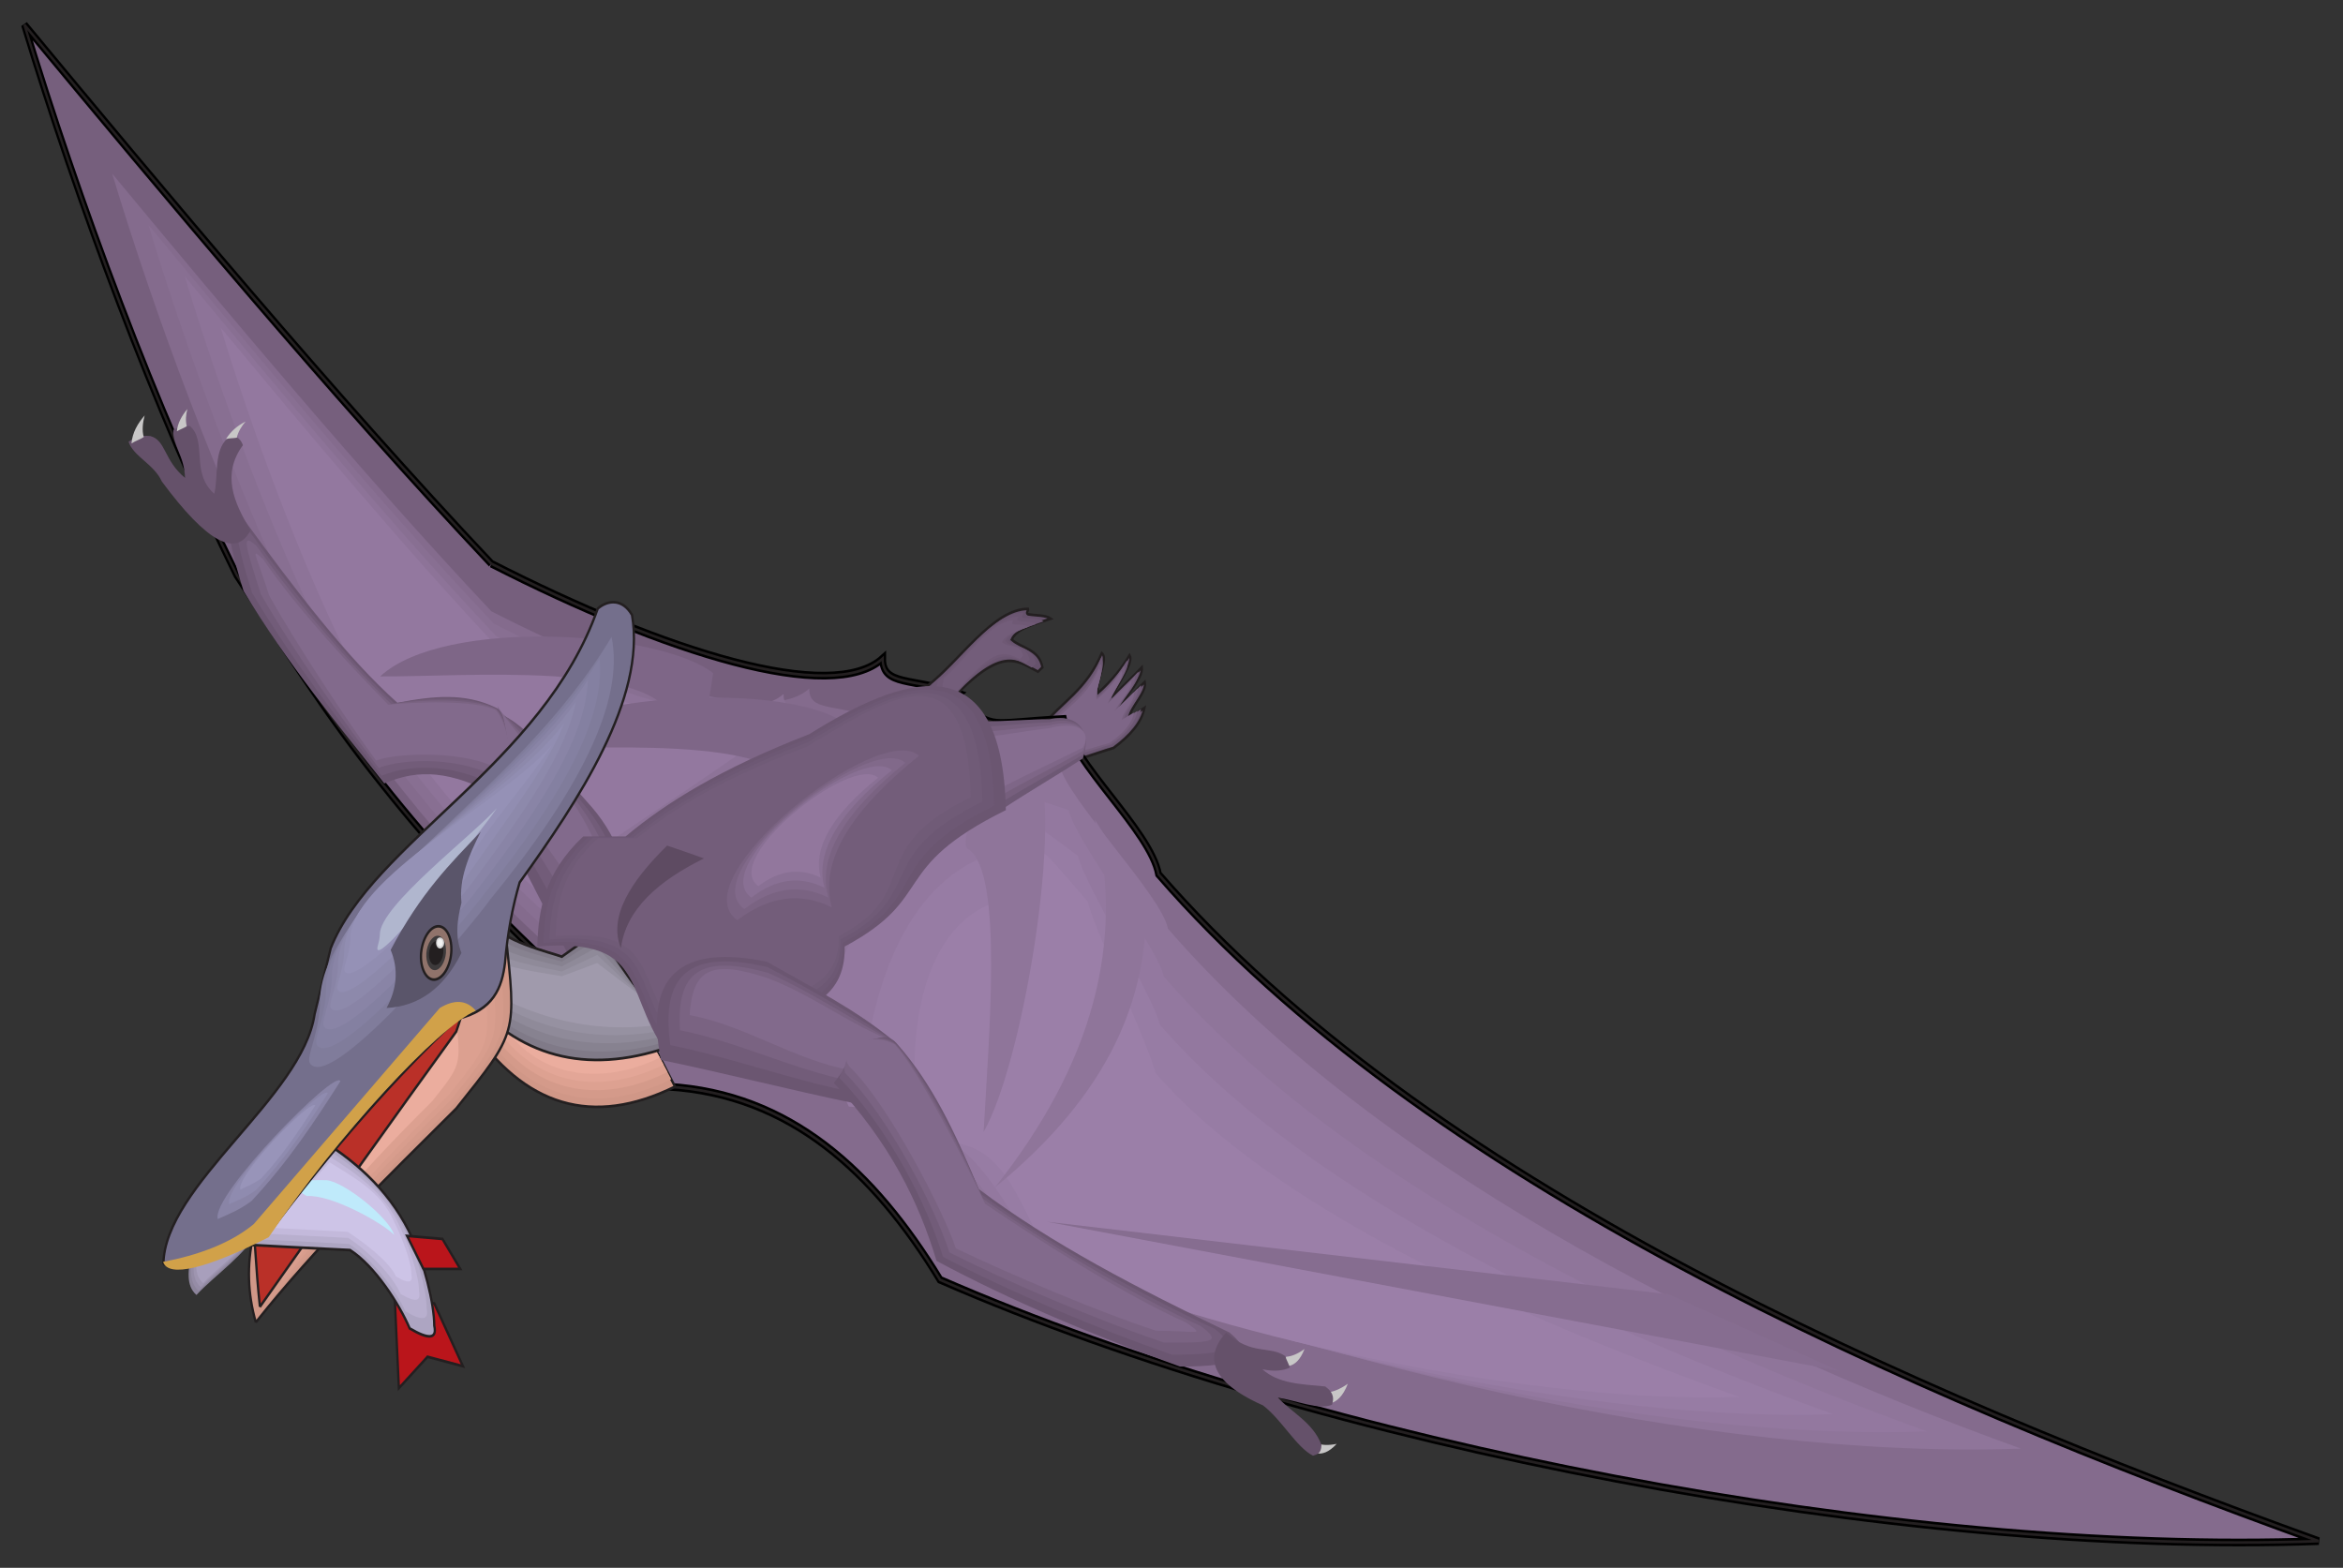 <?xml version="1.0" encoding="UTF-8" standalone="no"?>
<!-- Created with Inkscape (http://www.inkscape.org/) -->
<svg xmlns:dc="http://purl.org/dc/elements/1.1/" xmlns:cc="http://creativecommons.org/ns#" xmlns:rdf="http://www.w3.org/1999/02/22-rdf-syntax-ns#" xmlns:svg="http://www.w3.org/2000/svg" xmlns="http://www.w3.org/2000/svg" xmlns:sodipodi="http://sodipodi.sourceforge.net/DTD/sodipodi-0.dtd" xmlns:inkscape="http://www.inkscape.org/namespaces/inkscape" id="svg14779" version="1.1" inkscape:version="0.48+devel r12701" width="455.108" height="304.521" xml:space="preserve" sodipodi:docname="Pteranodon_with_Fish.svg"><rect width="100%" height="100%" fill="#333333" stroke="none"/><title id="title4309">Pteranodon with Fish</title><defs id="defs14783"/><sodipodi:namedview pagecolor="#ffffff" bordercolor="#666666" borderopacity="1" objecttolerance="10" gridtolerance="10" guidetolerance="10" inkscape:pageopacity="0" inkscape:pageshadow="2" inkscape:window-width="1261" inkscape:window-height="989" id="namedview14781" showgrid="false" inkscape:zoom="1.09" inkscape:cx="205.34134" inkscape:cy="82.717718" inkscape:window-x="61" inkscape:window-y="0" inkscape:window-maximized="0" inkscape:current-layer="g14787" fit-margin-top="4" fit-margin-left="4" fit-margin-right="4" fit-margin-bottom="4"/><g id="g14787" inkscape:groupmode="layer" inkscape:label="Pteranodon_1" transform="matrix(1.25,0,0,-1.25,179.95,299.928)"><g id="g4182"><g transform="matrix(0.396,0,0,0.457,-141.3,-0.046)" id="g14789"><path inkscape:connector-curvature="0" id="path14791" style="fill:#8c849b;fill-opacity:1;fill-rule:nonzero;stroke:none" d="M 93.555,106.066 C 90.914,99.523 77.371,91.371 70.367,84.828 c -4.363,3.328 -3.102,8.723 -2.066,14.234 5.625,7.003 11.133,13.89 16.758,20.782 0.461,-5.168 8.035,-8.614 8.496,-13.778"/><path inkscape:connector-curvature="0" id="path14793" style="fill:none;stroke:none" d="M 93.555,106.066 C 90.914,99.523 77.371,91.371 70.367,84.828 c -4.363,3.328 -3.102,8.723 -2.066,14.234 5.625,7.003 11.133,13.89 16.758,20.782 0.461,-5.168 8.035,-8.614 8.496,-13.778 z"/><path inkscape:connector-curvature="0" id="path14795" style="fill:#958ca6;fill-opacity:1;fill-rule:nonzero;stroke:none" d="M 93.555,106.523 C 91.027,100.324 77.941,92.402 71.285,86.203 c -4.246,3.215 -3.098,8.266 -2.066,13.664 5.394,6.656 10.789,13.317 16.183,19.977 0.461,-4.938 7.691,-8.383 8.152,-13.321"/><path inkscape:connector-curvature="0" id="path14797" style="fill:#9e95b0;fill-opacity:1;fill-rule:nonzero;stroke:none" d="M 93.555,107.098 C 91.144,101.016 78.633,93.551 72.09,87.469 c -4.019,3.098 -2.871,8.035 -1.836,13.199 5.164,6.43 10.328,12.859 15.379,19.176 0.574,-4.707 7.461,-8.039 7.922,-12.746"/><path inkscape:connector-curvature="0" id="path14799" style="fill:#a89fbc;fill-opacity:1;fill-rule:nonzero;stroke:none" d="M 93.555,107.559 C 91.258,101.816 79.207,94.586 73.008,88.844 c -3.902,2.988 -2.754,7.691 -1.836,12.629 4.934,6.086 9.871,12.285 14.805,18.371 0.461,-4.594 7.117,-7.696 7.578,-12.285"/><path inkscape:connector-curvature="0" id="path14801" style="fill:#66526c;fill-opacity:1;fill-rule:nonzero;stroke:none" d="m 392.922,264.953 c -5.625,5.969 -2.524,8.149 1.148,11.25 2.297,1.262 4.707,2.297 8.153,2.067 7.804,8.265 17.445,12.398 23.414,24.796 2.871,-1.953 -2.637,-9.757 -1.492,-13.546 5.398,4.132 9.3,8.382 12.398,12.859 1.836,-2.758 -4.82,-9.531 -6.887,-14.465 3.672,3.559 8.035,6.887 11.707,10.332 0.461,-3.676 -5.738,-8.957 -8.609,-13.547 3.332,2.871 6.43,5.856 9.758,8.61 0.918,-3.559 -5.508,-8.379 -6.199,-12.286 1.953,1.036 4.25,2.411 6.085,3.446 -1.148,-5.051 -5.742,-9.528 -12.168,-13.66 -7.46,-1.84 -15.152,-4.825 -23.417,-5.512 -3.903,0.918 -8.493,0.805 -13.891,-0.344"/><path inkscape:connector-curvature="0" id="path14803" style="fill:none;stroke:#231f20;stroke-width:0.9;stroke-linecap:butt;stroke-linejoin:miter;stroke-miterlimit:4;stroke-opacity:1;stroke-dasharray:none" d="m 392.922,264.953 c -5.625,5.969 -2.524,8.149 1.148,11.25 2.297,1.262 4.707,2.297 8.153,2.067 7.804,8.265 17.445,12.398 23.414,24.796 2.871,-1.953 -2.637,-9.757 -1.492,-13.546 5.398,4.132 9.3,8.382 12.398,12.859 1.836,-2.758 -4.82,-9.531 -6.887,-14.465 3.672,3.559 8.035,6.887 11.707,10.332 0.461,-3.676 -5.738,-8.957 -8.609,-13.547 3.332,2.871 6.43,5.856 9.758,8.61 0.918,-3.559 -5.508,-8.379 -6.199,-12.286 1.953,1.036 4.25,2.411 6.085,3.446 -1.148,-5.051 -5.742,-9.528 -12.168,-13.66 -7.46,-1.84 -15.152,-4.825 -23.417,-5.512 -3.903,0.918 -8.493,0.805 -13.891,-0.344 z"/><path inkscape:connector-curvature="0" id="path14805" style="fill:#6d5874;fill-opacity:1;fill-rule:nonzero;stroke:none" d="m 394.988,266.215 c -5.394,5.512 -2.41,7.578 0.918,10.449 2.184,1.031 4.481,2.063 7.692,1.836 7.234,7.574 16.187,11.363 21.695,22.844 2.641,-1.949 -2.41,-9.071 -1.262,-12.629 4.938,3.789 8.496,7.691 11.481,11.828 1.718,-2.527 -4.477,-8.84 -6.43,-13.32 3.445,3.215 7.461,6.316 10.906,9.531 0.457,-3.445 -5.281,-8.383 -7.922,-12.516 2.985,2.528 5.969,5.399 8.954,7.922 0.918,-3.328 -5.051,-7.805 -5.625,-11.363 1.722,0.918 3.902,2.18 5.625,3.211 -1.032,-4.707 -5.282,-8.84 -11.25,-12.625 -7,-1.723 -14.235,-4.363 -21.922,-4.938 -3.676,0.805 -7.922,0.688 -12.86,-0.23"/><path inkscape:connector-curvature="0" id="path14807" style="fill:#765f7d;fill-opacity:1;fill-rule:nonzero;stroke:none" d="m 396.941,267.477 c -5.05,5.168 -2.296,7.003 0.805,9.531 2.067,1.031 4.133,1.836 7.117,1.719 6.657,6.89 15.035,10.336 20.086,20.781 2.41,-1.723 -2.179,-8.266 -1.148,-11.594 4.594,3.441 7.922,7.117 10.562,10.789 1.606,-2.297 -4.019,-8.035 -5.855,-12.168 3.215,2.985 6.887,5.738 10.101,8.61 0.461,-3.098 -4.937,-7.575 -7.347,-11.364 2.871,2.293 5.511,4.821 8.379,7.231 0.804,-3.098 -4.703,-7.117 -5.278,-10.446 1.723,0.801 3.672,2.067 5.278,2.868 -0.918,-4.246 -4.821,-8.036 -10.446,-11.477 -6.425,-1.496 -13.086,-3.906 -20.203,-4.363 -3.441,0.801 -7.461,0.687 -12.051,-0.117"/><path inkscape:connector-curvature="0" id="path14809" style="fill:#7e6687;fill-opacity:1;fill-rule:nonzero;stroke:none" d="m 399.008,268.625 c -4.707,4.824 -2.18,6.43 0.687,8.84 1.836,0.918 3.672,1.609 6.543,1.379 6.086,6.312 13.66,9.297 18.254,18.941 2.41,-1.605 -1.953,-7.578 -0.922,-10.562 4.25,3.101 7.235,6.316 9.758,9.757 1.492,-2.179 -3.785,-7.343 -5.394,-11.132 2.984,2.64 6.429,5.164 9.296,7.804 0.348,-2.871 -4.476,-6.886 -6.656,-10.332 2.524,2.067 5.051,4.364 7.578,6.43 0.801,-2.754 -4.25,-6.43 -4.707,-9.414 1.493,0.805 3.328,1.836 4.821,2.527 -0.805,-3.906 -4.477,-7.234 -9.528,-10.336 -5.968,-1.375 -12.054,-3.441 -18.711,-3.785 -3.097,0.688 -6.773,0.688 -11.019,-0.117"/><path inkscape:connector-curvature="0" id="path14811" style="fill:#ba151b;fill-opacity:1;fill-rule:nonzero;stroke:none" d="m 148.195,83.562 1.606,-30.422 11.25,10.676 13.89,-3.211 -11.25,21.352 -15.496,1.605"/><path inkscape:connector-curvature="0" id="path14813" style="fill:none;stroke:#231f20;stroke-width:0.9;stroke-linecap:butt;stroke-linejoin:miter;stroke-miterlimit:4;stroke-opacity:1;stroke-dasharray:none" d="m 148.195,83.562 1.606,-30.422 11.25,10.676 13.89,-3.211 -11.25,21.352 -15.496,1.605 z"/><path inkscape:connector-curvature="0" id="path14815" style="fill:#765f7d;fill-opacity:1;fill-rule:nonzero;stroke:#000000;stroke-width:2.631;stroke-miterlimit:4;stroke-opacity:1;stroke-dasharray:none" d="M 186.074,333.488 C 124.316,390.203 57.168,460 2.871,516.715 23.531,457.59 54.41,385.266 86.207,329.586 c 18.023,-23.648 35.012,-47.184 56.938,-70.832 19.628,-21.469 42.242,-42.938 69.214,-64.406 49.477,32.605 107.672,62.34 157.149,94.941 -18.137,5.512 -29.961,2.414 -29.848,11.941 -19.855,-15.613 -84.828,1.836 -153.586,32.258"/><path inkscape:connector-curvature="0" id="path14817" style="fill:none;stroke:#231f20;stroke-width:0.9;stroke-linecap:butt;stroke-linejoin:miter;stroke-miterlimit:4;stroke-opacity:1;stroke-dasharray:none" d="M 186.074,333.488 C 124.316,390.203 57.168,460 2.871,516.715 23.531,457.59 54.41,385.266 86.207,329.586 c 18.023,-23.648 35.012,-47.184 56.938,-70.832 19.628,-21.469 42.242,-42.938 69.214,-64.406 49.477,32.605 107.672,62.34 157.149,94.941 -18.137,5.512 -29.961,2.414 -29.848,11.941 -19.855,-15.613 -84.828,1.836 -153.586,32.258 z"/><path inkscape:connector-curvature="0" id="path14819" style="fill:#846b8d;fill-opacity:1;fill-rule:nonzero;stroke:none" d="M 186.074,317.301 C 136.027,363.34 81.387,420.051 37.309,466.086 c 16.758,-48.102 41.898,-106.766 67.726,-152 14.574,-19.172 28.352,-38.344 46.145,-57.516 15.953,-17.449 34.32,-34.898 56.246,-52.347 40.176,26.519 87.469,50.742 127.527,77.144 -14.691,4.481 -24.219,1.953 -24.105,9.645 -16.184,-12.629 -68.989,1.492 -124.774,26.289"/><path inkscape:connector-curvature="0" id="path14821" style="fill:#886f92;fill-opacity:1;fill-rule:nonzero;stroke:none" d="m 187.105,313.055 c -45.683,41.902 -95.386,93.562 -135.562,135.582 15.266,-43.856 38.109,-97.239 61.641,-138.453 13.316,-17.45 25.828,-35.016 42.129,-52.465 14.46,-15.844 31.222,-31.684 51.195,-47.641 36.617,24.106 79.664,46.149 116.164,70.258 -13.313,4.019 -22.039,1.836 -21.926,8.84 -14.691,-11.481 -62.789,1.379 -113.641,23.879"/><path inkscape:connector-curvature="0" id="path14823" style="fill:#8d7398;fill-opacity:1;fill-rule:nonzero;stroke:none" d="m 188.027,308.809 c -41.211,37.882 -85.98,84.492 -122.25,122.379 13.774,-39.493 34.321,-87.825 55.672,-125.02 11.938,-15.73 23.301,-31.457 37.879,-47.301 13.086,-14.234 28.238,-28.586 46.262,-42.937 33.058,21.812 71.855,41.675 104.914,63.371 -12.168,3.676 -19.973,1.609 -19.856,7.922 -13.316,-10.332 -56.707,1.265 -102.621,21.586"/><path inkscape:connector-curvature="0" id="path14825" style="fill:#93789f;fill-opacity:1;fill-rule:nonzero;stroke:none" d="m 189.059,304.559 c -36.731,33.754 -76.793,75.425 -109.165,109.179 12.399,-35.246 30.762,-78.297 49.703,-111.476 10.675,-14.004 20.777,-28.125 33.863,-42.133 11.707,-12.856 25.137,-25.598 41.211,-38.457 29.5,19.516 64.051,37.195 93.551,56.598 -10.789,3.214 -17.793,1.492 -17.676,7.117 -11.824,-9.297 -50.625,1.035 -91.488,19.172"/><path inkscape:connector-curvature="0" id="path14827" style="fill:#7e6687;fill-opacity:1;fill-rule:nonzero;stroke:none" d="m 273.086,296.293 c -21.469,14.465 -105.723,18.941 -130.633,-1.148 31.684,-0.231 108.82,5.625 115.02,-15.383 0.574,-8.035 10.906,-15.844 15.613,16.531"/><path inkscape:connector-curvature="0" id="path14829" style="fill:#6b5671;fill-opacity:1;fill-rule:nonzero;stroke:none" d="m 223.496,252.668 c -11.594,11.02 -21.926,25.945 -35.125,30.078 -0.117,-11.937 -4.707,-14.578 -4.824,-26.519 9.875,-17.563 24.566,-41.215 34.437,-58.778 20.895,10.563 29.848,32.375 5.512,55.219"/><path inkscape:connector-curvature="0" id="path14831" style="fill:#725c79;fill-opacity:1;fill-rule:nonzero;stroke:none" d="m 222.234,251.75 c -10.906,11.594 -21.812,24.914 -33.75,31.801 0.575,-11.367 -3.214,-14.352 -2.64,-25.602 9.871,-17.566 23.992,-36.851 33.863,-54.418 16.875,10.219 22.727,27.438 2.527,48.219"/><path inkscape:connector-curvature="0" id="path14833" style="fill:#7a6382;fill-opacity:1;fill-rule:nonzero;stroke:none" d="m 220.969,250.945 c -10.215,12.055 -21.696,23.649 -32.485,33.293 1.262,-10.562 -1.605,-13.89 -0.343,-24.566 9.757,-17.567 23.531,-32.488 33.289,-50.055 12.855,9.875 15.609,22.617 -0.461,41.328"/><path inkscape:connector-curvature="0" id="path14835" style="fill:#826a8c;fill-opacity:1;fill-rule:nonzero;stroke:none" d="m 219.707,250.145 c -9.527,12.398 -21.578,22.5 -31.223,34.898 2.067,-9.988 -0.113,-13.547 1.954,-23.648 9.753,-17.567 23.07,-28.129 32.714,-45.579 8.723,9.414 8.493,17.68 -3.445,34.329"/><path inkscape:connector-curvature="0" id="path14837" style="fill:#6b5671;fill-opacity:1;fill-rule:nonzero;stroke:none" d="m 187.453,284.699 c -11.824,4.821 -23.762,3.903 -38.226,1.492 -19.743,15.27 -39.946,38.231 -60.149,62.223 -8.035,5.625 -8.035,-2.41 -0.23,-24.223 17.105,-24.796 37.535,-45.921 55.215,-65.437 13.773,5.051 25.828,4.246 44.421,-4.133 2.297,11.481 5.969,27.895 -1.031,30.078"/><path inkscape:connector-curvature="0" id="path14839" style="fill:#725c79;fill-opacity:1;fill-rule:nonzero;stroke:none" d="m 187.68,284.355 c -10.446,4.36 -26.973,3.559 -39.602,1.606 -17.445,13.891 -38.566,36.277 -56.476,57.977 -7.117,5.164 -6.426,-0.805 0.574,-20.321 15.152,-22.273 35.125,-44.66 50.851,-62.222 12.055,4.246 29.274,3.902 45.688,-3.907 3.215,6.891 5.855,22.848 -1.035,26.867"/><path inkscape:connector-curvature="0" id="path14841" style="fill:#7a6382;fill-opacity:1;fill-rule:nonzero;stroke:none" d="m 187.91,284.008 c -9.066,4.019 -30.187,3.215 -41.094,1.722 -15.152,12.629 -37.078,34.329 -52.804,53.727 -6.082,4.707 -4.703,0.922 1.609,-16.301 13.086,-19.859 32.598,-43.394 46.258,-59.121 10.332,3.442 32.945,3.672 47.066,-3.558 4.133,2.179 5.739,17.562 -1.035,23.531"/><path inkscape:connector-curvature="0" id="path14843" style="fill:#826a8c;fill-opacity:1;fill-rule:nonzero;stroke:none" d="m 188.027,283.551 c -7.578,3.789 -33.289,2.871 -42.359,1.949 -12.855,11.254 -35.813,32.492 -49.129,49.48 -5.164,4.133 -3.098,2.528 2.41,-12.398 11.25,-17.332 30.192,-42.133 41.899,-56.023 8.609,2.757 36.386,3.445 48.441,-3.215 4.82,-2.41 5.508,12.398 -1.262,20.207"/><path inkscape:connector-curvature="0" id="path14845" style="fill:#846b8d;fill-opacity:1;fill-rule:nonzero;stroke:#000000;stroke-width:2.631;stroke-miterlimit:4;stroke-opacity:1;stroke-dasharray:none" d="m 362.16,284.469 6.887,1.379 c 16.644,-8.84 10.219,-6.66 41.555,-5.168 3.328,-15.039 34.089,-37.883 37.304,-52.809 C 552.367,123.629 739.473,52.34 903.16,1.137 738.668,-4.031 511.73,33.395 362.16,89.992 336.219,126.844 303.387,153.137 255.406,155.66 c -6.543,13.317 -12.972,26.633 -19.398,39.953 25.941,39.606 77.254,63.485 126.152,88.856"/><path inkscape:connector-curvature="0" id="path14847" style="fill:none;stroke:#231f20;stroke-width:0.9;stroke-linecap:butt;stroke-linejoin:miter;stroke-miterlimit:4;stroke-opacity:1;stroke-dasharray:none" d="m 362.16,284.469 6.887,1.379 c 16.644,-8.84 10.219,-6.66 41.555,-5.168 3.328,-15.039 34.089,-37.883 37.304,-52.809 C 552.367,123.629 739.473,52.34 903.16,1.137 738.668,-4.031 511.73,33.395 362.16,89.992 336.219,126.844 303.387,153.137 255.406,155.66 c -6.543,13.317 -12.972,26.633 -19.398,39.953 25.941,39.606 77.254,63.485 126.152,88.856 z"/><path inkscape:connector-curvature="0" id="path14849" style="fill:#8f759a;fill-opacity:1;fill-rule:nonzero;stroke:none" d="m 372.375,268.168 5.168,0.918 c 12.625,-6.66 7.691,-5.051 31.449,-3.902 2.414,-11.254 40.18,-44.43 42.59,-55.797 C 530.324,130.75 662.793,71.164 786.305,32.594 662.219,28.688 499.676,62.672 386.84,105.375 c -19.516,27.898 -44.195,47.645 -80.469,49.598 -4.933,9.988 -9.754,20.09 -14.691,30.078 19.629,29.847 43.847,63.945 80.695,83.117"/><path inkscape:connector-curvature="0" id="path14851" style="fill:#93789f;fill-opacity:1;fill-rule:nonzero;stroke:none" d="m 380.641,252.211 c 1.492,0.227 3.101,0.57 4.593,0.801 8.379,1.953 4.129,3.445 27.434,-3.328 2.18,-9.989 35.125,-46.727 37.305,-56.598 C 518.848,124.32 641.441,72.199 749.457,38.445 640.867,35.004 492.102,64.852 393.383,102.047 c -17.106,24.453 -35.356,45.117 -67.035,46.84 -4.25,8.726 -9.989,16.074 -14.235,24.797 11.938,30.078 31.223,65.668 68.528,78.527"/><path inkscape:connector-curvature="0" id="path14853" style="fill:#977ca4;fill-opacity:1;fill-rule:nonzero;stroke:none" d="m 389.02,236.25 c 1.265,0.23 2.527,0.461 3.902,0.805 4.25,10.449 0.574,11.711 23.418,-2.985 1.836,-8.496 30.191,-48.793 32.027,-57.285 C 507.367,117.891 620.09,73.231 712.609,44.301 619.633,41.434 484.41,66.918 399.813,98.832 c -14.579,20.895 -26.29,42.477 -53.493,43.856 -3.675,7.578 -10.218,12.167 -13.89,19.746 4.363,30.078 18.597,67.273 56.59,73.816"/><path inkscape:connector-curvature="0" id="path14855" style="fill:#9b7fa8;fill-opacity:1;fill-rule:nonzero;stroke:none" d="m 397.285,220.293 3.215,0.691 c 0.113,19.055 -2.984,20.09 19.629,-2.414 1.492,-7.117 25.023,-51.086 26.516,-58.203 49.128,-49.019 152.093,-86.215 229.117,-110.211 -77.367,-2.41 -199.043,18.828 -269.407,45.348 -12.167,17.449 -17.449,39.953 -40.062,41.098 -3.102,6.316 -10.445,8.265 -13.547,14.464 -3.211,30.309 6.086,69 44.539,69.227"/><path inkscape:connector-curvature="0" id="path14857" style="fill:#8f759a;fill-opacity:1;fill-rule:nonzero;stroke:none" d="m 401.074,263.918 c 8.266,-22.844 -6.773,-100.797 -21.808,-123.641 1.949,31.571 7.804,87.707 -5.743,95.973 -5.394,1.492 5.743,26.176 27.551,27.668"/><path inkscape:connector-curvature="0" id="path14859" style="fill:#7e6687;fill-opacity:1;fill-rule:nonzero;stroke:none" d="m 325.43,278.844 c -21.469,14.465 -108.594,11.711 -133.5,-8.383 31.566,-0.344 108.816,5.629 114.902,-15.383 0.688,-8.148 13.891,-8.609 18.598,23.766"/><path inkscape:connector-curvature="0" id="path14861" style="fill:#d09787;fill-opacity:1;fill-rule:nonzero;stroke:none" d="m 258.16,155.66 c -32.371,-13.777 -59.113,-6.887 -80.465,20.664 8.379,11.942 -0.804,23.996 7.575,36.047 3.675,-9.527 24.796,-15.039 28.468,-16.758 4.707,3.903 9.297,7.692 13.891,11.594 10.215,-17.223 20.316,-34.328 30.531,-51.547"/><path inkscape:connector-curvature="0" id="path14863" style="fill:none;stroke:#231f20;stroke-width:0.9;stroke-linecap:butt;stroke-linejoin:miter;stroke-miterlimit:4;stroke-opacity:1;stroke-dasharray:none" d="m 258.16,155.66 c -32.371,-13.777 -59.113,-6.887 -80.465,20.664 8.379,11.942 -0.804,23.996 7.575,36.047 3.675,-9.527 24.796,-15.039 28.468,-16.758 4.707,3.903 9.297,7.692 13.891,11.594 10.215,-17.223 20.316,-34.328 30.531,-51.547 z"/><path inkscape:connector-curvature="0" id="path14865" style="fill:#d49a8a;fill-opacity:1;fill-rule:nonzero;stroke:none" d="m 256.668,158.188 c -29.73,-12.629 -56.129,-7.122 -75.645,18.136 7.575,11.02 -0.804,22.156 6.887,33.18 3.328,-8.727 22.844,-13.777 26.172,-15.387 4.246,3.563 8.496,7.121 12.742,10.68 9.297,-15.844 20.547,-30.883 29.844,-46.609"/><path inkscape:connector-curvature="0" id="path14867" style="fill:#dda191;fill-opacity:1;fill-rule:nonzero;stroke:none" d="m 255.176,160.598 c -27.09,-11.481 -53.145,-7.235 -70.938,15.84 6.887,10.105 -0.691,20.093 6.313,30.195 3.097,-7.922 20.777,-12.629 23.875,-14.008 3.789,3.215 7.691,6.43 11.594,9.645 8.496,-14.352 20.664,-27.321 29.156,-41.672"/><path inkscape:connector-curvature="0" id="path14869" style="fill:#e3a697;fill-opacity:1;fill-rule:nonzero;stroke:none" d="m 253.684,163.121 c -24.45,-10.445 -50.161,-7.461 -66.231,13.317 6.313,9.187 -0.574,18.253 5.625,27.324 2.867,-7.117 18.824,-11.364 21.578,-12.629 3.559,2.871 7.004,5.855 10.563,8.726 7.687,-12.972 20.773,-23.765 28.465,-36.738"/><path inkscape:connector-curvature="0" id="path14871" style="fill:#ebad9e;fill-opacity:1;fill-rule:nonzero;stroke:none" d="m 252.191,165.531 c -21.808,-9.297 -47.175,-7.574 -61.527,11.024 5.625,8.152 -0.574,16.3 5.051,24.336 2.527,-6.313 16.762,-10.102 19.285,-11.25 3.102,2.64 6.199,5.168 9.414,7.808 6.774,-11.597 21.008,-20.32 27.777,-31.918"/><path inkscape:connector-curvature="0" id="path14873" style="fill:#807a88;fill-opacity:1;fill-rule:nonzero;stroke:none" d="m 258.16,169.895 c -32.371,-10.332 -59.113,-5.165 -80.465,15.5 8.379,8.953 -0.804,17.91 7.575,26.976 3.675,-7.117 24.796,-11.25 28.468,-12.512 4.707,2.871 9.297,5.739 13.891,8.61 10.215,-12.856 20.316,-25.715 30.531,-38.574"/><path inkscape:connector-curvature="0" id="path14875" style="fill:none;stroke:#231f20;stroke-width:0.9;stroke-linecap:butt;stroke-linejoin:miter;stroke-miterlimit:4;stroke-opacity:1;stroke-dasharray:none" d="m 258.16,169.895 c -32.371,-10.332 -59.113,-5.165 -80.465,15.5 8.379,8.953 -0.804,17.91 7.575,26.976 3.675,-7.117 24.796,-11.25 28.468,-12.512 4.707,2.871 9.297,5.739 13.891,8.61 10.215,-12.856 20.316,-25.715 30.531,-38.574 z"/><path inkscape:connector-curvature="0" id="path14877" style="fill:#878290;fill-opacity:1;fill-rule:nonzero;stroke:none" d="m 258.16,171.848 c -32.371,-9.071 -58.769,-3.328 -80.008,14.808 8.266,7.922 -1.148,14.582 7.118,22.5 3.675,-6.199 24.796,-9.871 28.468,-11.019 4.707,2.527 9.297,5.168 13.891,7.691 10.215,-11.363 20.316,-22.73 30.531,-33.98"/><path inkscape:connector-curvature="0" id="path14879" style="fill:#8f8a99;fill-opacity:1;fill-rule:nonzero;stroke:none" d="m 258.16,173.797 c -32.371,-7.918 -58.426,-1.375 -79.664,14.238 8.266,6.887 -1.492,11.137 6.774,18.024 3.675,-5.395 24.796,-8.61 28.468,-9.528 4.707,2.18 9.297,4.36 13.891,6.543 10.215,-9.758 20.316,-19.515 30.531,-29.277"/><path inkscape:connector-curvature="0" id="path14881" style="fill:#9691a1;fill-opacity:1;fill-rule:nonzero;stroke:none" d="m 258.16,175.637 c -32.371,-6.543 -58.082,0.574 -79.316,13.777 8.261,5.738 -1.84,7.691 6.426,13.43 3.675,-4.477 24.796,-7.231 28.468,-8.035 4.707,1.836 9.297,3.789 13.891,5.625 10.215,-8.266 20.316,-16.532 30.531,-24.797"/><path inkscape:connector-curvature="0" id="path14883" style="fill:#a09aac;fill-opacity:1;fill-rule:nonzero;stroke:none" d="m 258.16,177.586 c -32.371,-5.395 -57.738,2.414 -78.972,13.203 8.378,4.594 -2.297,4.25 6.082,8.957 3.675,-3.676 24.796,-5.855 28.468,-6.547 4.707,1.492 9.297,2.985 13.891,4.481 10.215,-6.66 20.316,-13.321 30.531,-20.094"/><path inkscape:connector-curvature="0" id="path14885" style="fill:#66526c;fill-opacity:1;fill-rule:nonzero;stroke:none" d="m 363.422,284.125 c -4.82,-1.379 -9.527,-0.23 -6.656,7.461 13.086,8.727 26.172,26.519 39.945,26.519 0.23,-0.574 -1.031,-1.378 0,-1.835 2.984,-0.461 6.887,-0.231 8.953,-1.493 -6.199,-1.836 -13.43,-3.214 -15.379,-7.117 4.016,-3.101 10.672,-3.101 12.051,-9.414 -0.574,-0.461 -1.148,-1.035 -1.723,-1.492 -8.609,3.789 -14.347,9.758 -37.191,-12.629"/><path inkscape:connector-curvature="0" id="path14887" style="fill:none;stroke:#231f20;stroke-width:0.9;stroke-linecap:butt;stroke-linejoin:miter;stroke-miterlimit:4;stroke-opacity:1;stroke-dasharray:none" d="m 363.422,284.125 c -4.82,-1.379 -9.527,-0.23 -6.656,7.461 13.086,8.727 26.172,26.519 39.945,26.519 0.23,-0.574 -1.031,-1.378 0,-1.835 2.984,-0.461 6.887,-0.231 8.953,-1.493 -6.199,-1.836 -13.43,-3.214 -15.379,-7.117 4.016,-3.101 10.672,-3.101 12.051,-9.414 -0.574,-0.461 -1.148,-1.035 -1.723,-1.492 -8.609,3.789 -14.347,9.758 -37.191,-12.629 z"/><path inkscape:connector-curvature="0" id="path14889" style="fill:#6b5671;fill-opacity:1;fill-rule:nonzero;stroke:none" d="m 365.031,285.961 c -4.25,-1.262 -8.496,-0.344 -5.968,6.66 11.707,7.922 23.414,23.992 35.699,24.223 0.226,-0.574 -0.922,-1.262 -0.117,-1.723 2.757,-0.344 6.199,-0.113 8.152,-1.262 -5.512,-1.722 -12.055,-2.984 -13.777,-6.546 3.675,-2.754 9.527,-2.063 10.793,-7.692 -0.461,-0.574 -1.036,-1.031 -1.61,-1.492 -7.691,3.445 -12.742,8.152 -33.172,-12.168"/><path inkscape:connector-curvature="0" id="path14891" style="fill:#6f5975;fill-opacity:1;fill-rule:nonzero;stroke:none" d="m 366.637,287.684 c -3.789,-1.149 -7.461,-0.344 -5.282,5.855 10.219,7.231 20.547,21.695 31.454,21.926 0.113,-0.344 -0.805,-1.031 -0.114,-1.379 2.41,-0.457 5.508,-0.113 7.118,-1.145 -4.825,-1.609 -10.563,-2.757 -12.055,-5.855 3.215,-2.527 8.379,-1.266 9.527,-6.199 -0.457,-0.461 -0.918,-0.918 -1.379,-1.266 -6.769,2.871 -11.363,6.43 -29.269,-11.937"/><path inkscape:connector-curvature="0" id="path14893" style="fill:#735d7a;fill-opacity:1;fill-rule:nonzero;stroke:none" d="m 368.242,289.52 c -3.211,-1.149 -6.426,-0.457 -4.476,5.05 8.726,6.43 17.679,19.172 26.976,19.633 0.231,-0.344 -0.687,-0.918 0,-1.262 2.067,-0.347 4.707,0 6.199,-0.921 -4.246,-1.375 -9.183,-2.524 -10.445,-5.278 2.754,-2.066 7.231,-0.23 8.266,-4.594 -0.461,-0.343 -0.805,-0.687 -1.266,-1.148 -5.851,2.527 -9.754,4.707 -25.254,-11.48"/><path inkscape:connector-curvature="0" id="path14895" style="fill:#6d5874;fill-opacity:1;fill-rule:nonzero;stroke:none" d="m 386.84,250.145 c 9.758,5.625 21.465,11.48 31.336,17.105 3.215,7.344 -0.227,15.727 -13.086,13.316 -8.379,0 -16.871,-0.691 -25.254,-0.691 4.133,-9.871 6.316,-19.746 7.004,-29.73"/><path inkscape:connector-curvature="0" id="path14897" style="fill:#765f7d;fill-opacity:1;fill-rule:nonzero;stroke:none" d="m 386.84,252.668 c 9.758,5.168 21.465,10.676 31.336,15.844 3.215,6.429 -0.227,13.66 -13.086,11.019 -8.379,-0.23 -16.871,-1.148 -25.254,-1.492 4.133,-8.379 6.316,-16.875 7.004,-25.371"/><path inkscape:connector-curvature="0" id="path14899" style="fill:#7e6687;fill-opacity:1;fill-rule:nonzero;stroke:none" d="m 386.84,255.078 c 9.758,4.824 21.465,9.875 31.336,14.695 3.215,5.512 -0.227,11.481 -13.086,8.727 -8.379,-0.574 -16.871,-1.609 -25.254,-2.184 4.133,-7 6.316,-14.003 7.004,-21.238"/><path inkscape:connector-curvature="0" id="path14901" style="fill:#866d90;fill-opacity:1;fill-rule:nonzero;stroke:none" d="m 386.84,257.605 c 9.758,4.364 21.465,9.071 31.336,13.317 3.215,4.707 -0.227,9.414 -13.086,6.66 -8.379,-0.918 -16.871,-2.184 -25.254,-3.102 4.133,-5.394 6.316,-11.136 7.004,-16.875"/><path inkscape:connector-curvature="0" id="path14903" style="fill:#6b5671;fill-opacity:1;fill-rule:nonzero;stroke:none" d="m 387.988,249.684 c -46.375,-19.86 -26.976,-29.504 -63.25,-46.379 0.692,-28.242 -38.683,-21.469 -66.578,-39.61 -21.695,21.582 -7.805,42.938 -54.062,39.61 0.457,12.511 2.754,24.91 18.019,37.425 5.512,0 11.137,0 16.645,0 15.957,11.594 37.652,23.188 72.086,34.786 35.699,19.285 75.761,32.371 77.14,-25.832"/><path inkscape:connector-curvature="0" id="path14905" style="fill:#6d5874;fill-opacity:1;fill-rule:nonzero;stroke:none" d="m 383.395,251.176 c -45.227,-19.172 -24.106,-30.422 -59.461,-46.61 0.691,-27.324 -37.649,-20.781 -64.739,-38.23 -21.238,20.781 -7.578,41.328 -52.687,38.23 0.457,11.938 2.64,23.993 17.562,35.934 5.395,0 10.789,0 16.184,0 15.496,11.25 36.617,22.387 70.137,33.523 34.894,18.598 71.742,33.176 73.004,-22.847"/><path inkscape:connector-curvature="0" id="path14907" style="fill:#705b77;fill-opacity:1;fill-rule:nonzero;stroke:none" d="m 378.805,252.555 c -43.965,-18.485 -21.239,-31.227 -55.672,-46.84 0.801,-26.176 -36.617,-19.863 -62.906,-36.852 -20.661,20.09 -7.461,39.836 -51.309,36.852 0.457,11.48 2.641,23.074 17.102,34.668 5.281,0 10.445,0 15.726,0 15.152,10.68 35.699,21.469 68.301,32.262 33.863,17.793 67.496,33.867 68.758,-20.09"/><path inkscape:connector-curvature="0" id="path14909" style="fill:#735d7a;fill-opacity:1;fill-rule:nonzero;stroke:none" d="m 374.211,254.047 c -42.699,-17.797 -18.363,-32.145 -51.77,-47.184 0.692,-25.144 -35.699,-19.058 -61.296,-35.359 -19.973,19.285 -7.231,38.226 -49.817,35.359 0.457,11.137 2.524,22.157 16.645,33.293 5.05,0 10.215,0 15.265,0 14.696,10.332 34.668,20.664 66.465,30.996 32.942,17.219 63.246,34.668 64.508,-17.105"/><path inkscape:connector-curvature="0" id="path14911" style="fill:#6b5671;fill-opacity:1;fill-rule:nonzero;stroke:none" d="m 294.203,198.137 c 18.137,-8.953 35.703,-16.645 50.281,-27.324 -9.644,-5.969 -6.89,-14.579 -16.644,-20.665 -22.156,3.907 -53.035,10.68 -75.188,14.582 -6.543,28.356 7.344,39.493 41.551,33.407"/><path inkscape:connector-curvature="0" id="path14913" style="fill:#725c79;fill-opacity:1;fill-rule:nonzero;stroke:none" d="m 294.434,196.301 c 18.023,-8.035 34.437,-16.418 50.05,-25.488 -9.757,-4.821 -7.234,-12.168 -16.992,-16.875 -22.152,3.675 -49.012,12.054 -71.168,15.843 -3.902,24.11 7.692,32.719 38.11,26.52"/><path inkscape:connector-curvature="0" id="path14915" style="fill:#7a6382;fill-opacity:1;fill-rule:nonzero;stroke:none" d="m 294.664,194.348 c 17.906,-6.887 33.176,-16.071 49.82,-23.535 -9.875,-3.559 -7.464,-9.641 -17.336,-13.2 -22.039,3.672 -44.996,13.547 -67.035,17.219 -1.379,19.859 7.922,25.945 34.551,19.516"/><path inkscape:connector-curvature="0" id="path14917" style="fill:#826a8c;fill-opacity:1;fill-rule:nonzero;stroke:none" d="m 295.008,192.398 c 17.562,-5.855 31.797,-15.73 49.476,-21.585 -9.875,-2.293 -7.808,-7.118 -17.679,-9.528 -22.039,3.559 -40.981,15.153 -62.903,18.715 1.145,15.496 8.149,19.172 31.106,12.398"/><path inkscape:connector-curvature="0" id="path14919" style="fill:#6b5671;fill-opacity:1;fill-rule:nonzero;stroke:none" d="m 345.629,169.895 c 13.316,-13.2 22.156,-29.043 31.684,-49.02 28.238,-18.484 62.789,-33.98 98.375,-48.789 11.019,-7.809 4.476,-11.711 -19.403,-11.598 -33.402,10.449 -65.656,22.043 -95.504,35.934 -7,20.207 -18.48,40.297 -40.289,60.5 7.461,8.496 17.676,21.012 25.137,12.973"/><path inkscape:connector-curvature="0" id="path14921" style="fill:#725c79;fill-opacity:1;fill-rule:nonzero;stroke:none" d="m 345.172,169.895 c 11.824,-11.364 24.449,-33.293 33.058,-50.743 25.137,-16.07 59.922,-32.949 91.833,-45.922 9.871,-6.774 4.476,-8.723 -16.875,-8.723 -29.961,9.07 -63.133,21.238 -89.879,33.293 -6.2,17.679 -21.121,43.281 -40.637,60.844 2.984,7.347 13.66,18.367 22.5,11.25"/><path inkscape:connector-curvature="0" id="path14923" style="fill:#7a6382;fill-opacity:1;fill-rule:nonzero;stroke:none" d="m 344.711,170.012 c 10.445,-9.758 26.746,-37.543 34.324,-52.465 22.27,-13.777 57.278,-32.145 85.403,-43.281 8.722,-5.625 4.589,-5.625 -14.348,-5.625 -26.402,7.691 -60.61,20.32 -84.258,30.652 -5.508,15.039 -23.875,46.035 -40.977,61.074 -1.492,6.313 9.641,15.727 19.856,9.645"/><path inkscape:connector-curvature="0" id="path14925" style="fill:#826a8c;fill-opacity:1;fill-rule:nonzero;stroke:none" d="m 344.254,170.125 c 9.066,-8.152 28.926,-41.902 35.582,-54.301 19.285,-11.367 54.641,-31.113 78.977,-40.41 7.574,-4.707 4.589,-2.754 -11.825,-2.754 -22.957,6.426 -58.082,19.516 -78.629,28.008 -4.707,12.516 -26.515,49.023 -41.324,61.422 -5.969,5.281 5.508,13.086 17.219,8.035"/><path inkscape:connector-curvature="0" id="path14927" style="fill:#d09787;fill-opacity:1;fill-rule:nonzero;stroke:none" d="m 93.668,75.527 c 24.105,26.289 51.543,49.25 78.633,72.672 24.332,26.403 23.531,25.254 19.398,59.582 C 157.836,173.914 126.5,138.785 92.637,104.918 90.109,95.043 90.453,85.285 93.668,75.527"/><path inkscape:connector-curvature="0" id="path14929" style="fill:none;stroke:#231f20;stroke-width:0.9;stroke-linecap:butt;stroke-linejoin:miter;stroke-miterlimit:4;stroke-opacity:1;stroke-dasharray:none" d="m 93.668,75.527 c 24.105,26.289 51.543,49.25 78.633,72.672 24.332,26.403 23.531,25.254 19.398,59.582 C 157.836,173.914 126.5,138.785 92.637,104.918 90.109,95.043 90.453,85.285 93.668,75.527 Z"/><path inkscape:connector-curvature="0" id="path14931" style="fill:#d49a8a;fill-opacity:1;fill-rule:nonzero;stroke:none" d="m 98.949,82.531 c 21.582,23.535 48.328,46.379 72.434,67.274 21.808,23.648 21.121,22.617 17.445,53.269 C 158.523,172.766 128.336,139.016 98.031,108.82 95.734,99.981 96.078,91.258 98.949,82.531"/><path inkscape:connector-curvature="0" id="path14933" style="fill:#d89d8d;fill-opacity:1;fill-rule:nonzero;stroke:none" d="m 104.23,89.535 c 18.942,20.778 44.997,43.508 66.348,61.992 19.168,20.778 18.594,19.86 15.266,46.84 -26.629,-26.633 -55.785,-59.008 -82.418,-85.644 -1.953,-7.805 -1.723,-15.496 0.804,-23.188"/><path inkscape:connector-curvature="0" id="path14935" style="fill:#dca090;fill-opacity:1;fill-rule:nonzero;stroke:none" d="m 109.512,96.535 c 16.414,18.028 41.781,40.641 60.148,56.602 16.645,18.023 16.184,17.218 13.317,40.636 -23.075,-23.074 -51.082,-54.07 -74.157,-77.144 -1.718,-6.774 -1.492,-13.434 0.692,-20.094"/><path inkscape:connector-curvature="0" id="path14937" style="fill:#ebad9e;fill-opacity:1;fill-rule:nonzero;stroke:none" d="m 120.645,111.004 c 11.48,12.625 29.269,28.582 42.242,39.719 11.593,12.629 11.25,12.172 9.297,28.472 -16.184,-16.187 -35.93,-37.886 -52.114,-54.074 -1.148,-4.707 -1.031,-9.414 0.575,-14.117"/><path inkscape:connector-curvature="0" id="path14939" style="fill:#ba3028;fill-opacity:1;fill-rule:nonzero;stroke:none" d="m 95.277,80.809 c 25.254,31.113 51.309,62.796 77.024,93.566 20.203,49.477 -50.051,-23.996 -80.699,-54.992 1.723,-13.778 1.953,-24.797 3.676,-38.574"/><path inkscape:connector-curvature="0" id="path14941" style="fill:none;stroke:#231f20;stroke-width:0.9;stroke-linecap:butt;stroke-linejoin:miter;stroke-miterlimit:4;stroke-opacity:1;stroke-dasharray:none" d="m 95.277,80.809 c 25.254,31.113 51.309,62.796 77.024,93.566 20.203,49.477 -50.051,-23.996 -80.699,-54.992 1.723,-13.778 1.953,-24.797 3.676,-38.574 z"/><path inkscape:connector-curvature="0" id="path14943" style="fill:#ada5c2;fill-opacity:1;fill-rule:nonzero;stroke:none" d="m 119.383,137.523 c 15.035,-8.152 27.894,-18.484 35.812,-33.64 4.246,-7.692 8.496,-21.813 8.496,-29.504 1.149,-4.477 -2.066,-4.82 -9.644,-0.918 -4.016,8.152 -13.66,21.238 -23.414,26.633 -16.074,0.691 -32.145,1.379 -48.215,2.183 12.398,11.711 24.684,23.536 36.965,35.246"/><path inkscape:connector-curvature="0" id="path14945" style="fill:none;stroke:#231f20;stroke-width:0.9;stroke-linecap:butt;stroke-linejoin:miter;stroke-miterlimit:4;stroke-opacity:1;stroke-dasharray:none" d="m 119.383,137.523 c 15.035,-8.152 27.894,-18.484 35.812,-33.64 4.246,-7.692 8.496,-21.813 8.496,-29.504 1.149,-4.477 -2.066,-4.82 -9.644,-0.918 -4.016,8.152 -13.66,21.238 -23.414,26.633 -16.074,0.691 -32.145,1.379 -48.215,2.183 12.398,11.711 24.684,23.536 36.965,35.246 z"/><path inkscape:connector-curvature="0" id="path14947" style="fill:#b8afce;fill-opacity:1;fill-rule:nonzero;stroke:none" d="m 120.414,134.996 c 13.203,-7.117 25.254,-15.613 32.258,-29.047 3.785,-6.656 8.035,-19.055 8.035,-25.715 0.918,-4.016 -1.836,-4.363 -8.379,-0.918 -3.676,7.234 -13.433,18.141 -22.043,22.848 -14.117,0.688 -28.121,1.262 -42.125,1.836 10.676,10.332 21.465,20.664 32.254,30.996"/><path inkscape:connector-curvature="0" id="path14949" style="fill:#c3b9db;fill-opacity:1;fill-rule:nonzero;stroke:none" d="m 121.563,132.469 c 11.25,-6.082 22.613,-12.856 28.582,-24.336 3.214,-5.742 7.578,-16.301 7.578,-22.156 0.8,-3.445 -1.61,-3.676 -7.235,-0.805 -3.097,6.312 -13.086,14.922 -20.547,19.058 -12.05,0.571 -24.105,1.032 -36.156,1.606 9.184,8.84 18.481,17.793 27.778,26.633"/><path inkscape:connector-curvature="0" id="path14951" style="fill:#cdc4e7;fill-opacity:1;fill-rule:nonzero;stroke:none" d="m 122.598,129.945 c 9.527,-5.168 20.086,-9.988 25.023,-19.632 2.754,-4.821 7.117,-13.661 7.117,-18.481 0.688,-2.988 -1.379,-3.215 -6.086,-0.691 -2.64,5.168 -12.855,11.711 -18.937,15.156 -10.106,0.457 -20.203,0.918 -30.305,1.375 7.692,7.348 15.496,14.808 23.188,22.273"/><path inkscape:connector-curvature="0" id="path14953" style="fill:#bfeafb;fill-opacity:1;fill-rule:nonzero;stroke:none" d="m 113.641,118.465 c 9.875,0.574 29.961,-9.301 34.324,-13.203 -2.297,6.086 -19.629,18.023 -26.516,18.597 -17.105,0.344 -14.004,-2.296 -7.808,-5.394"/><path inkscape:connector-curvature="0" id="path14955" style="fill:#746f8c;fill-opacity:1;fill-rule:nonzero;stroke:none" d="m 57.395,95.273 c 0.344,26.981 54.641,56.942 59.347,85.071 2.067,7.461 4.246,14.922 6.313,22.386 16.3,35.817 83.453,62.68 104.8,115.493 3.79,2.867 9.645,3.558 13.434,-2.184 5.621,-28.355 -21.121,-63.258 -44.082,-90.922 -2.867,-8.496 -4.82,-17.566 -5.738,-27.211 -1.149,-8.609 -4.59,-16.301 -18.711,-19.172 -24.91,-20.32 -49.36,-44.543 -74.27,-73.242 C 84.945,99.293 70.941,94.242 57.395,95.273"/><path inkscape:connector-curvature="0" id="path14957" style="fill:none;stroke:#231f20;stroke-width:0.9;stroke-linecap:butt;stroke-linejoin:miter;stroke-miterlimit:4;stroke-opacity:1;stroke-dasharray:none" d="m 57.395,95.273 c 0.344,26.981 54.641,56.942 59.347,85.071 2.067,7.461 4.246,14.922 6.313,22.386 16.3,35.817 83.453,62.68 104.8,115.493 3.79,2.867 9.645,3.558 13.434,-2.184 5.621,-28.355 -21.121,-63.258 -44.082,-90.922 -2.867,-8.496 -4.82,-17.566 -5.738,-27.211 -1.149,-8.609 -4.59,-16.301 -18.711,-19.172 -24.91,-20.32 -49.36,-44.543 -74.27,-73.242 C 84.945,99.293 70.941,94.242 57.395,95.273 Z"/><path inkscape:connector-curvature="0" id="path14959" style="fill:#807c9b;fill-opacity:1;fill-rule:nonzero;stroke:none" d="m 233.254,308.578 c 5.277,-22.156 -13.086,-52.808 -47.641,-89.316 -6.769,-8.383 -60.605,-64.063 -70.25,-56.141 -2.754,1.84 2.758,8.727 3.446,20.32 -0.918,35.821 76.332,69.571 114.445,125.137"/><path inkscape:connector-curvature="0" id="path14961" style="fill:#8480a1;fill-opacity:1;fill-rule:nonzero;stroke:none" d="m 228.547,301.23 c 2.41,-20.32 -14.809,-47.07 -45.344,-80.132 -6.199,-7.578 -56.359,-58.778 -65.199,-51.66 -2.41,1.722 2.527,7.804 3.215,18.48 -0.805,32.719 72.89,64.98 107.328,113.312"/><path inkscape:connector-curvature="0" id="path14963" style="fill:#8984a6;fill-opacity:1;fill-rule:nonzero;stroke:none" d="m 223.953,293.883 c -0.687,-18.367 -16.644,-41.215 -43.16,-70.949 -5.508,-6.887 -52.113,-53.614 -60.035,-47.184 -2.18,1.492 2.183,7.004 2.758,16.648 -0.692,29.618 69.562,60.383 100.437,101.485"/><path inkscape:connector-curvature="0" id="path14965" style="fill:#8d89ab;fill-opacity:1;fill-rule:nonzero;stroke:none" d="m 219.246,286.535 c -3.672,-16.531 -18.363,-35.472 -40.863,-61.762 -4.934,-6.085 -47.867,-48.449 -54.985,-42.707 -1.949,1.262 2.067,6.2 2.528,14.692 -0.574,26.519 66.23,55.797 93.32,89.777"/><path inkscape:connector-curvature="0" id="path14967" style="fill:#918db1;fill-opacity:1;fill-rule:nonzero;stroke:none" d="M 214.656,279.188 C 208,264.609 194.453,249.453 175.973,226.609 c -4.364,-5.398 -43.735,-43.281 -49.934,-38.343 -1.605,1.261 1.836,5.507 2.297,12.972 -0.574,23.418 62.789,51.2 86.32,77.95"/><path inkscape:connector-curvature="0" id="path14969" style="fill:#9591b6;fill-opacity:1;fill-rule:nonzero;stroke:none" d="m 209.949,271.84 c -9.64,-12.742 -21.922,-23.879 -36.386,-43.395 -3.672,-4.593 -39.489,-38.113 -44.77,-33.867 -1.492,1.035 1.492,4.707 1.953,11.02 -0.461,20.437 59.461,46.726 79.203,66.242"/><path inkscape:connector-curvature="0" id="path14971" style="fill:#b0b6ce;fill-opacity:1;fill-rule:nonzero;stroke:none" d="m 188.254,250.371 c -4.59,-5.969 -10.445,-11.25 -17.219,-20.547 -1.836,-2.183 -27.09,-29.621 -29.5,-27.668 -0.687,0.574 0.692,2.297 0.805,5.282 -0.113,9.64 36.504,33.75 45.914,42.933"/><path inkscape:connector-curvature="0" id="path14973" style="fill:#5a556a;fill-opacity:1;fill-rule:nonzero;stroke:none" d="m 144.98,182.41 c 4.133,6.656 4.708,13.203 1.606,19.746 11.824,19.403 23.531,29.504 35.355,40.18 -4.707,-8.035 -8.609,-16.07 -7.574,-24.109 -1.609,-5.739 -2.64,-11.364 0,-17.106 -6.89,-11.937 -16.644,-18.137 -29.387,-18.711"/><path inkscape:connector-curvature="0" id="path14975" style="fill:#90736b;fill-opacity:1;fill-rule:nonzero;stroke:none" d="m 165.297,210.191 c 3.215,0 5.512,-4.019 5.051,-9.07 -0.457,-4.937 -3.559,-9.07 -6.774,-9.07 -3.215,0 -5.508,4.133 -5.051,9.07 0.575,5.051 3.559,9.07 6.774,9.07"/><path inkscape:connector-curvature="0" id="path14977" style="fill:none;stroke:#231f20;stroke-width:0.9;stroke-linecap:butt;stroke-linejoin:miter;stroke-miterlimit:4;stroke-opacity:1;stroke-dasharray:none" d="m 165.297,210.191 c 3.215,0 5.512,-4.019 5.051,-9.07 -0.457,-4.937 -3.559,-9.07 -6.774,-9.07 -3.215,0 -5.508,4.133 -5.051,9.07 0.575,5.051 3.559,9.07 6.774,9.07 z"/><path inkscape:connector-curvature="0" id="path14979" style="fill:#3d3a3b;fill-opacity:1;fill-rule:nonzero;stroke:none" d="m 165.066,206.977 c 2.067,0 3.446,-2.641 3.215,-5.856 -0.343,-3.215 -2.297,-5.855 -4.359,-5.855 -2.184,0 -3.563,2.64 -3.332,5.855 0.344,3.215 2.297,5.856 4.476,5.856"/><path inkscape:connector-curvature="0" id="path14981" style="fill:#231f20;fill-opacity:1;fill-rule:nonzero;stroke:none" d="m 164.84,204.797 c 1.262,0 2.18,-1.609 1.949,-3.676 -0.23,-1.949 -1.379,-3.672 -2.754,-3.672 -1.262,0 -2.18,1.723 -1.953,3.672 0.231,2.067 1.379,3.676 2.758,3.676"/><path inkscape:connector-curvature="0" id="path14983" style="fill:none;stroke:#231f20;stroke-width:0.9;stroke-linecap:butt;stroke-linejoin:miter;stroke-miterlimit:4;stroke-opacity:1;stroke-dasharray:none" d="m 164.84,204.797 c 1.262,0 2.18,-1.609 1.949,-3.676 -0.23,-1.949 -1.379,-3.672 -2.754,-3.672 -1.262,0 -2.18,1.723 -1.953,3.672 0.231,2.067 1.379,3.676 2.758,3.676 z"/><path inkscape:connector-curvature="0" id="path14985" style="fill:#ba151b;fill-opacity:1;fill-rule:nonzero;stroke:none" d="m 153.016,104.918 13.886,-1.035 7.004,-10.215 -14.465,0 -6.425,11.25"/><path inkscape:connector-curvature="0" id="path14987" style="fill:none;stroke:#231f20;stroke-width:0.9;stroke-linecap:butt;stroke-linejoin:miter;stroke-miterlimit:4;stroke-opacity:1;stroke-dasharray:none" d="m 153.016,104.918 13.886,-1.035 7.004,-10.215 -14.465,0 -6.425,11.25 z"/><path inkscape:connector-curvature="0" id="path14989" style="fill:#d5d4d5;fill-opacity:1;fill-rule:nonzero;stroke:none" d="m 165.984,205.945 c 0.575,0 1.149,-0.574 1.149,-1.379 0,-0.804 -0.574,-1.492 -1.149,-1.492 -0.687,0 -1.144,0.688 -1.144,1.492 0,0.805 0.457,1.379 1.144,1.379"/><path inkscape:connector-curvature="0" id="path14991" style="fill:none;stroke:#d5d4d5;stroke-width:0.9;stroke-linecap:butt;stroke-linejoin:miter;stroke-miterlimit:4;stroke-opacity:1;stroke-dasharray:none" d="m 165.984,205.945 c 0.575,0 1.149,-0.574 1.149,-1.379 0,-0.804 -0.574,-1.492 -1.149,-1.492 -0.687,0 -1.144,0.688 -1.144,1.492 0,0.805 0.457,1.379 1.144,1.379 z"/><path inkscape:connector-curvature="0" id="path14993" style="fill:#f2f2f2;fill-opacity:1;fill-rule:nonzero;stroke:none" d="m 165.984,205.371 c 0.348,0 0.575,-0.348 0.575,-0.805 0,-0.461 -0.227,-0.804 -0.575,-0.804 -0.343,0 -0.687,0.343 -0.687,0.804 0,0.457 0.344,0.805 0.687,0.805"/><path inkscape:connector-curvature="0" id="path14995" style="fill:none;stroke:#f2f2f2;stroke-width:0.9;stroke-linecap:butt;stroke-linejoin:miter;stroke-miterlimit:4;stroke-opacity:1;stroke-dasharray:none" d="m 165.984,205.371 c 0.348,0 0.575,-0.348 0.575,-0.805 0,-0.461 -0.227,-0.804 -0.575,-0.804 -0.343,0 -0.687,0.343 -0.687,0.804 0,0.457 0.344,0.805 0.687,0.805 z"/><path inkscape:connector-curvature="0" id="path14997" style="fill:#d1a149;fill-opacity:1;fill-rule:nonzero;stroke:none" d="m 57.281,96.078 c 13.66,2.297 26.285,6.199 35.586,12.856 24.332,24.453 48.668,49.023 73.004,73.476 5.738,2.985 10.445,2.754 14.121,-0.918 C 165.297,175.98 125.809,139.129 98.719,104.457 74.383,93.781 59.348,90.566 57.281,96.078"/><path inkscape:connector-curvature="0" id="path14999" style="fill:#8984a6;fill-opacity:1;fill-rule:nonzero;stroke:none" d="m 78.746,110.656 c 4.477,1.723 8.84,3.215 13.316,6.199 14.579,13.547 24.793,27.094 34.782,40.641 -1.492,4.594 -50.969,-38.918 -48.098,-46.84"/><path inkscape:connector-curvature="0" id="path15001" style="fill:#8f8baf;fill-opacity:1;fill-rule:nonzero;stroke:none" d="m 83.223,115.707 c 3.559,1.379 7.117,2.527 10.676,4.938 11.707,10.906 19.86,21.812 28.008,32.718 -1.261,3.676 -41.093,-31.34 -38.683,-37.656"/><path inkscape:connector-curvature="0" id="path15003" style="fill:#9894b9;fill-opacity:1;fill-rule:nonzero;stroke:none" d="m 87.586,120.645 c 2.754,1.148 5.395,2.066 8.149,3.789 8.84,8.265 15.039,16.531 21.239,24.796 -1.035,2.872 -31.11,-23.648 -29.387,-28.585"/><path inkscape:connector-curvature="0" id="path15005" style="fill:#7a6382;fill-opacity:1;fill-rule:nonzero;stroke:none" d="m 282.613,212.258 c 12.395,8.152 24.793,9.644 37.075,4.363 -5.051,16.188 8.265,33.406 34.207,51.547 -15.61,12.281 -94.012,-42.02 -71.282,-55.91"/><path inkscape:connector-curvature="0" id="path15007" style="fill:#81698a;fill-opacity:1;fill-rule:nonzero;stroke:none" d="m 285.367,216.047 c 11.02,7.348 21.926,8.609 32.946,3.902 -4.594,14.352 7.23,29.735 30.187,45.809 -13.773,10.789 -83.223,-37.313 -63.133,-49.711"/><path inkscape:connector-curvature="0" id="path15009" style="fill:#897094;fill-opacity:1;fill-rule:nonzero;stroke:none" d="m 288.121,219.949 c 9.527,6.43 19.172,7.461 28.695,3.328 -3.902,12.516 6.317,25.946 26.403,39.953 -12.051,9.528 -72.66,-32.488 -55.098,-43.281"/><path inkscape:connector-curvature="0" id="path15011" style="fill:#92779d;fill-opacity:1;fill-rule:nonzero;stroke:none" d="m 290.875,223.852 c 8.152,5.398 16.301,6.316 24.453,2.871 -3.332,10.675 5.508,22.043 22.496,33.98 -10.215,8.152 -61.984,-27.664 -46.949,-36.851"/><path inkscape:connector-curvature="0" id="path15013" style="fill:#5e4b62;fill-opacity:1;fill-rule:nonzero;stroke:none" d="m 236.926,202.73 c 2.066,13.43 14.922,22.961 32.601,30.536 -4.824,1.492 -9.644,2.984 -14.464,4.363 -14.579,-12.399 -23.075,-24.336 -18.137,-34.899"/><path inkscape:connector-curvature="0" id="path15015" style="fill:#8f759a;fill-opacity:1;fill-rule:nonzero;stroke:none" d="m 422.883,246.469 c 12.055,-41.672 -0.918,-83.348 -39.258,-125.133 45.918,32.488 60.035,64.977 59.461,97.465 -6.773,9.183 -13.543,18.371 -20.203,27.668"/><path inkscape:connector-curvature="0" id="path15017" style="fill:#866d90;fill-opacity:1;fill-rule:nonzero;stroke:none" d="M 715.02,58.996 404.059,109.738 648.098,85.059 715.02,58.996"/><path inkscape:connector-curvature="0" id="path15019" style="fill:#c8c7c7;fill-opacity:1;fill-rule:nonzero;stroke:none" d="m 497.957,63.816 c -0.461,-1.375 0,-2.41 1.262,-3.098 2.179,0.461 4.246,1.953 5.969,5.738 -2.754,-1.719 -5.165,-2.523 -7.231,-2.641"/><path inkscape:connector-curvature="0" id="path15021" style="fill:#c8c7c7;fill-opacity:1;fill-rule:nonzero;stroke:none" d="m 513.68,51.648 c -0.457,-1.605 0.117,-2.871 1.609,-3.672 2.524,0.574 4.934,2.297 6.887,6.656 -3.215,-1.949 -6.082,-2.867 -8.496,-2.984"/><path inkscape:connector-curvature="0" id="path15023" style="fill:#c8c7c7;fill-opacity:1;fill-rule:nonzero;stroke:none" d="m 510.121,34.43 c -0.918,-1.148 -1.031,-2.297 -0.226,-3.445 2.179,-0.344 4.703,0.23 7.918,3.215 -3.329,-0.574 -5.852,-0.461 -7.692,0.231"/><path inkscape:connector-curvature="0" id="path15025" style="fill:#65516a;fill-opacity:1;fill-rule:nonzero;stroke:none" d="m 56.82,361.387 c 17.562,-20.551 29.156,-26.059 34.781,-16.532 -6.656,9.528 -11.363,19.059 -2.984,28.93 -1.148,2.641 -3.098,3.445 -5.969,2.41 -5.625,-4.363 -3.559,-12.629 -5.277,-18.941 -9.414,7.117 -2.641,18.023 -9.645,23.074 -2.984,0.231 -4.82,-0.574 -6.43,-1.375 -0.457,-4.937 4.363,-8.84 4.594,-16.305 -8.379,5.969 -7.461,12.86 -13.66,14.235 -4.016,0.347 -6.312,-0.688 -8.496,-1.949 1.953,-5.051 9.988,-7.579 13.086,-13.547"/><path inkscape:connector-curvature="0" id="path15027" style="fill:#c8c7c7;fill-opacity:1;fill-rule:nonzero;stroke:none" d="m 81.961,375.852 c 1.492,0.343 2.754,0.23 4.246,0.461 0.461,1.949 1.953,4.015 3.445,5.507 -3.102,-1.375 -5.742,-3.215 -7.691,-5.968"/><path inkscape:connector-curvature="0" id="path15029" style="fill:#c8c7c7;fill-opacity:1;fill-rule:nonzero;stroke:none" d="m 62.676,378.492 c 1.379,0.688 2.641,1.031 3.902,1.723 -0.574,1.836 -0.344,4.015 0.231,5.855 -2.18,-2.297 -3.789,-4.707 -4.133,-7.578"/><path inkscape:connector-curvature="0" id="path15031" style="fill:#c8c7c7;fill-opacity:1;fill-rule:nonzero;stroke:none" d="m 44.883,374.359 c 1.609,0.918 3.215,1.262 4.82,2.18 -0.801,2.297 -0.344,5.051 0.348,7.348 -2.758,-2.754 -4.824,-5.856 -5.168,-9.528"/><path inkscape:connector-curvature="0" id="path15033" style="fill:#65516a;fill-opacity:1;fill-rule:nonzero;stroke:none" d="M 488.887,47.285 C 464.438,56.699 468.109,66 474.422,72.086 c 9.988,-7.922 16.992,-4.363 23.187,-8.039 0.575,-1.492 1.266,-2.41 1.84,-3.902 -2.758,-1.148 -6.543,-1.379 -10.793,-0.574 6.317,-4.938 15.153,-5.051 24.68,-5.856 3.789,-2.41 3.215,-4.476 2.641,-6.199 -4.934,-1.949 -13.774,1.379 -21.235,2.41 5.738,-5.281 13.774,-8.492 17.102,-16.07 -0.114,-3.215 -1.949,-3.215 -3.328,-3.676 -6.543,2.871 -12.168,12.172 -19.629,17.105"/></g></g></g></svg>